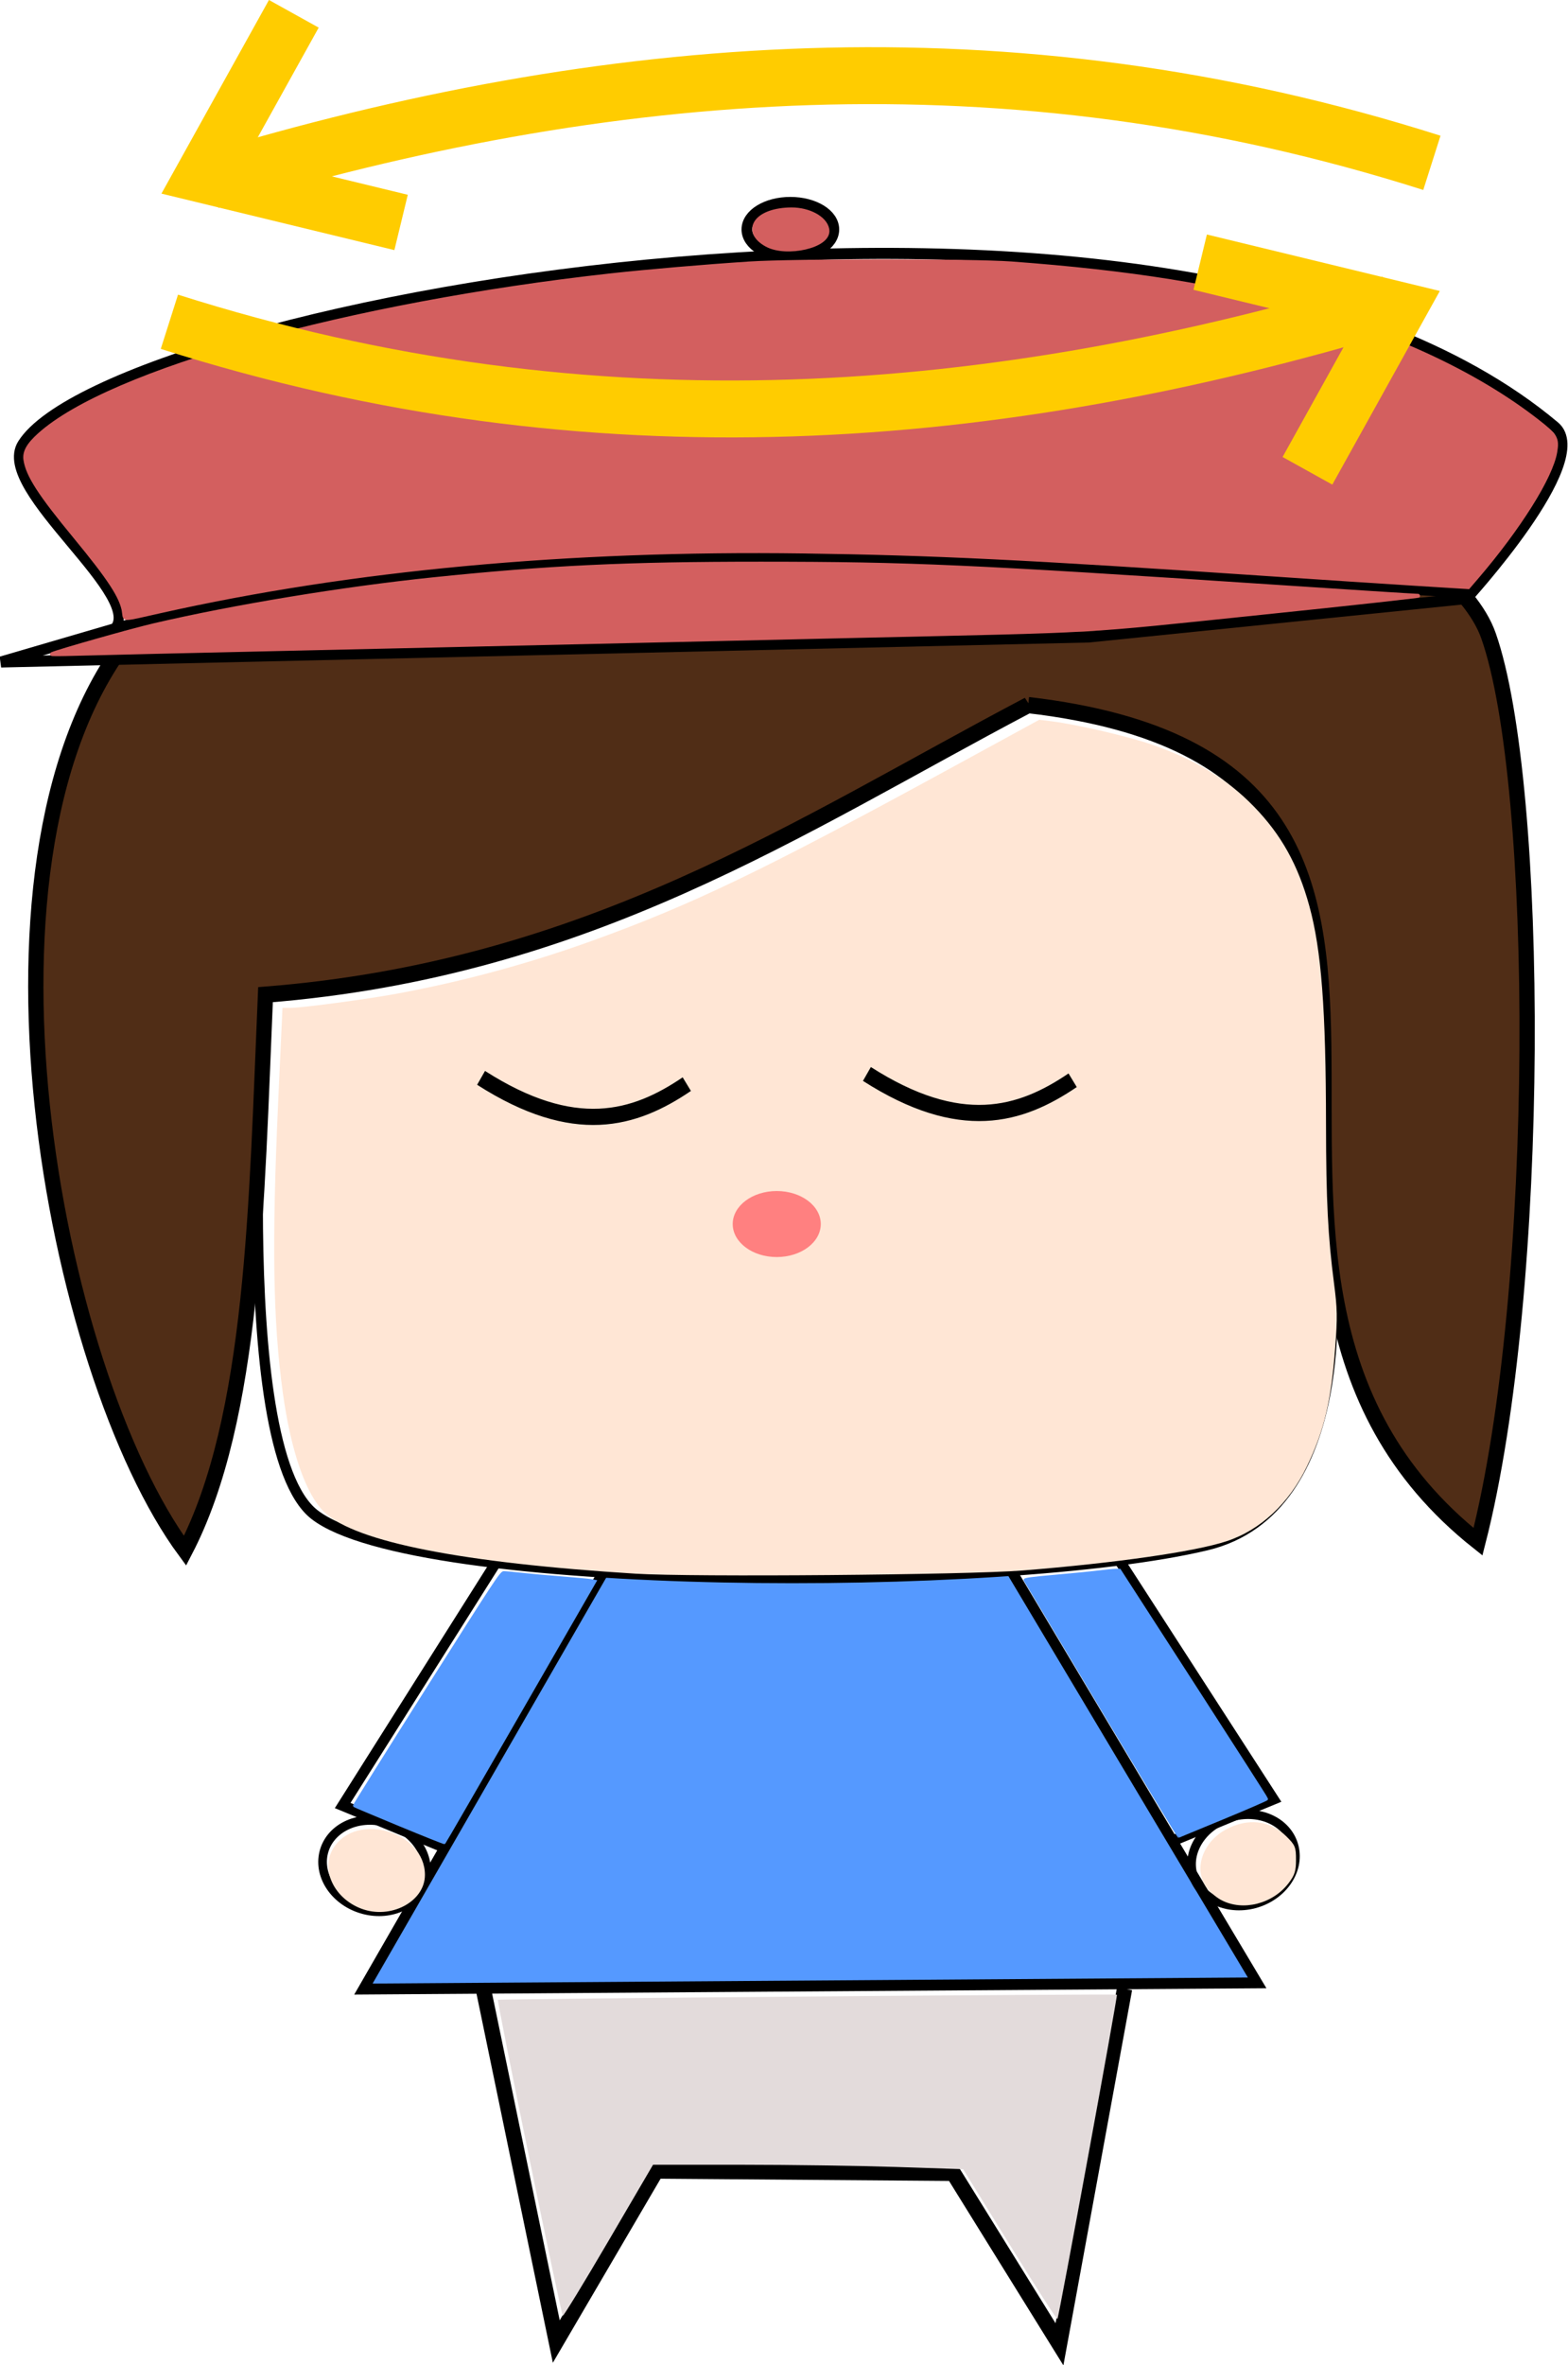<?xml version="1.0" encoding="UTF-8" standalone="no"?>
<!-- Created with Inkscape (http://www.inkscape.org/) -->

<svg
   width="196.937mm"
   height="296.925mm"
   viewBox="0 0 196.937 296.925"
   version="1.1"
   id="svg5"
   inkscape:export-filename="girly.svg"
   inkscape:export-xdpi="96"
   inkscape:export-ydpi="96"
   inkscape:version="1.2.2 (732a01da63, 2022-12-09)"
   sodipodi:docname="prototype2.svg"
   xml:space="preserve"
   xmlns:inkscape="http://www.inkscape.org/namespaces/inkscape"
   xmlns:sodipodi="http://sodipodi.sourceforge.net/DTD/sodipodi-0.dtd"
   xmlns="http://www.w3.org/2000/svg"
   xmlns:svg="http://www.w3.org/2000/svg"><sodipodi:namedview
     id="namedview7"
     pagecolor="#ffffff"
     bordercolor="#000000"
     borderopacity="0.25"
     inkscape:showpageshadow="2"
     inkscape:pageopacity="0.0"
     inkscape:pagecheckerboard="0"
     inkscape:deskcolor="#d1d1d1"
     inkscape:document-units="mm"
     showgrid="false"
     inkscape:zoom="0.0625"
     inkscape:cx="10408"
     inkscape:cy="17136"
     inkscape:window-width="1680"
     inkscape:window-height="979"
     inkscape:window-x="98"
     inkscape:window-y="-8"
     inkscape:window-maximized="1"
     inkscape:current-layer="g4463-2"
     showguides="true" /><defs
     id="defs2" /><g
     inkscape:label="Layer 1"
     inkscape:groupmode="layer"
     id="layer1"
     transform="translate(-2728.18,-1081.388)"><g
       id="g30156-9"
       transform="translate(1007.677,130.56)"
       inkscape:label="sleepy"
       inkscape:export-filename="insu-learn\public\images\fatigue.svg"
       inkscape:export-xdpi="96"
       inkscape:export-ydpi="96"><g
         id="g163916"
         inkscape:export-filename="insu-learn\public\images\diziness.svg"
         inkscape:export-xdpi="96"
         inkscape:export-ydpi="96"><g
           id="g1363-3-3-0"
           inkscape:label="girl"
           transform="matrix(2.186,0,0,2.314,1615.954,919.106)"><path
             style="fill:#5599ff;stroke:#000000;stroke-width:0.591"
             d="M 82.55,98.908 68.707,121.62 120.056,121.284 105.971,98.989"
             id="path167-64-2-4"
             sodipodi:nodetypes="cccc"
             inkscape:export-filename=".\girly.svg"
             inkscape:export-xdpi="96"
             inkscape:export-ydpi="96" /><path
             style="fill:none;stroke:#000000;stroke-width:0.878"
             d="m 75.619,121.715 4.169,19.028 5.75,-9.275 17.053,0.125 6.108,9.3 3.74,-19.292"
             id="path265-0-2-1"
             sodipodi:nodetypes="cccccc" /><path
             style="fill:none;stroke:#000000;stroke-width:0.591"
             d="m 76.365,98.426 -8.85,13.236 5.802,2.26"
             id="path375-7-7-2"
             sodipodi:nodetypes="ccc" /><path
             style="fill:none;stroke:#000000;stroke-width:0.591"
             d="m 112.149,98.385 8.844,12.934 -5.802,2.26"
             id="path375-0-8-3-1"
             sodipodi:nodetypes="ccc" /><ellipse
             style="fill:none;stroke:#000000;stroke-width:0.495"
             id="path467-72-5-9"
             cx="96.235"
             cy="94.876"
             rx="3.009"
             ry="2.449"
             transform="matrix(0.97,0.241,-0.253,0.967,0,0)" /><ellipse
             style="fill:none;stroke:#000000;stroke-width:0.495"
             id="path467-1-8-5-6"
             cx="86.426"
             cy="-140.076"
             rx="3.009"
             ry="2.449"
             transform="matrix(0.97,-0.241,-0.253,-0.967,0,0)" /><path
             style="fill:#502d16;stroke:#000000;stroke-width:0.878"
             d="M 106.904,51.961 C 93.682,58.54 81.664,66.284 63.081,67.672 62.563,78.935 62.429,90.649 58.457,97.842 50.861,88.112 45.151,59.728 55.52,47.966 c 22.365,-25.371 73.83,-10.479 77.828,0.232 2.997,8.03 3.116,35.443 -0.602,49.154 -19.835,-14.865 4.809,-42.005 -25.842,-45.391 z"
             id="path491-2-0-4"
             sodipodi:nodetypes="cccsscc" /><path
             style="fill:none;stroke:#000000;stroke-width:0.591"
             d="m 63.116,67.604 c 0,0 -2.187,24.622 2.779,28.274 5.741,4.223 39.645,4.263 51.246,1.651 8.558,-1.926 7.162,-14.568 7.162,-14.568"
             id="path1328-3-6-2"
             sodipodi:nodetypes="cssc" /><path
             style="fill:#ffe6d5;stroke:#ffe6d5;stroke-width:0.895"
             d="m 258.977,442.067 c -5.708,-2.027 -8.529,-7.692 -5.843,-11.734 4.742,-7.136 19.026,-3.207 19.026,5.234 0,5.155 -7.105,8.658 -13.183,6.5 z"
             id="path3652-8-3-6"
             transform="scale(0.265)" /><path
             style="fill:#ffe6d5;stroke:#ffe6d5;stroke-width:0.895"
             d="m 445.448,440.316 c -1.173,-0.592 -2.638,-1.831 -3.256,-2.753 -2.351,-3.506 -0.389,-8.497 4.279,-10.886 4.539,-2.323 9.195,-1.838 12.57,1.31 1.856,1.731 1.981,2.013 1.981,4.471 0,2.203 -0.234,2.918 -1.46,4.463 -3.291,4.147 -9.615,5.668 -14.113,3.396 z"
             id="path3654-6-6-0"
             transform="scale(0.265)" /><path
             style="fill:#5599ff;stroke:#5599ff;stroke-width:0.535"
             d="m 419.371,401.621 c -9.084,-14.369 -16.591,-26.25 -16.682,-26.402 -0.12,-0.201 1.638,-0.424 6.463,-0.82 3.646,-0.299 7.921,-0.696 9.501,-0.882 1.58,-0.186 3.259,-0.34 3.731,-0.341 l 0.858,-0.002 15.957,23.333 c 8.777,12.833 15.957,23.42 15.957,23.527 0,0.106 -4.272,1.859 -9.494,3.895 -5.222,2.036 -9.557,3.728 -9.635,3.76 -0.077,0.032 -7.573,-11.698 -16.657,-26.067 z"
             id="path3729-8-0-2"
             transform="scale(0.265)" /><path
             style="fill:#5599ff;stroke:#5599ff;stroke-width:0.535"
             d="m 267.037,425.314 c -5.319,-2.08 -9.718,-3.829 -9.775,-3.886 -0.057,-0.057 7.074,-10.83 15.847,-23.94 14.591,-21.804 16.006,-23.836 16.597,-23.835 0.356,2.5e-4 2.101,0.154 3.878,0.341 1.777,0.187 5.655,0.516 8.617,0.73 2.962,0.214 5.825,0.465 6.362,0.556 l 0.976,0.167 -16.296,26.73 c -8.963,14.701 -16.35,26.772 -16.416,26.824 -0.066,0.052 -4.472,-1.608 -9.791,-3.688 z"
             id="path3731-9-0-9"
             transform="scale(0.265)" /><path
             style="fill:#e3dbdb;stroke:none;stroke-width:2.248"
             d="m 399.392,511.276 -10.098,-15.457 -14.556,-0.453 c -8.006,-0.249 -23.132,-0.454 -33.613,-0.454 l -19.056,-0.002 -9.653,15.58 c -5.309,8.569 -9.769,15.464 -9.911,15.322 -0.434,-0.434 -14.345,-64.385 -14.066,-64.664 0.208,-0.208 133.589,-1.251 134.198,-1.05 0.233,0.077 -12.59,66.076 -12.898,66.385 -0.137,0.137 -4.793,-6.707 -10.347,-15.208 z"
             id="path3802-9-7-0"
             transform="scale(0.265)" /><path
             style="fill:#ffe6d5;stroke:none;stroke-width:1.589"
             d="m 1260.028,851.656 c -37.609,-2.213 -60.619,-6.476 -67.462,-12.501 -4.05,-3.565 -7.349,-12.464 -9.115,-24.589 -2.127,-14.598 -2.397,-30.655 -1.002,-59.483 l 0.933,-19.269 h 1.728 c 2.488,0 16.526,-1.766 22.977,-2.89 14.419,-2.513 28.765,-6.185 42.607,-10.907 21.472,-7.324 37.002,-14.379 76.751,-34.868 l 20.023,-10.321 2.718,0.32 c 5.523,0.651 16.933,3.168 21.921,4.837 9.428,3.154 16.134,7.016 21.889,12.605 5.925,5.754 9.585,11.959 12.031,20.398 2.607,8.993 3.576,21.005 3.608,44.762 0.021,15.484 0.418,22.885 1.743,32.512 0.708,5.145 0.744,6.885 0.264,12.969 -0.873,11.081 -2.394,17.119 -6.18,24.52 -3.839,7.506 -10.074,12.979 -17.372,15.249 -6.912,2.15 -23.952,4.457 -44.283,5.997 -11.895,0.901 -71.666,1.37 -83.778,0.657 z"
             id="path6257-1-7"
             transform="matrix(0.265,0,0,0.265,-249.54,-126.602)" /><path
             style="fill:#ffe6d5;stroke:#000000;stroke-width:0.878"
             d="m 75.467,72.185 c 5.367,3.244 8.811,2.27 11.82,0.341 m 10.349,-0.552 c 5.367,3.244 8.811,2.27 11.82,0.341"
             id="path1365-0-3-8"
             sodipodi:nodetypes="cc" /><ellipse
             style="fill:#ff8080;stroke:none;stroke-width:0.878"
             id="path5074-2-3-5-1"
             cx="92.455"
             cy="80.116"
             rx="2.53"
             ry="1.791" /></g><g
           id="g1353-7-5-2"
           inkscape:label="barette"
           transform="matrix(3.241,0,0,3.53,1458.544,889.225)"><path
             style="fill:none;stroke:#000000;stroke-width:0.393"
             d="m 137.63,38.774 c 0,0 4.974,-4.972 3.455,-6.143 -14.908,-11.49 -55.981,-4.319 -59.388,0.624 -1.098,1.593 4.962,5.473 3.5,6.636"
             id="path1344-5-7-9"
             sodipodi:nodetypes="cssc" /><path
             style="fill:none;stroke:#000000;stroke-width:0.393"
             d="m 85.591,39.726 -4.725,1.268 42.154,-0.889 14.531,-1.357"
             id="path1346-6-6-0"
             sodipodi:nodetypes="cccc" /><path
             style="fill:none;stroke:#000000;stroke-width:0.361"
             d="M 85.308,39.772 C 104.005,35.634 120.646,37.655 137.667,38.538"
             id="path1348-92-3-1"
             sodipodi:nodetypes="cc" /><ellipse
             style="fill:none;stroke:#000000;stroke-width:0.415"
             id="path1395-0-3-0"
             cx="111.455"
             cy="25.612"
             rx="1.685"
             ry="0.95" /><path
             style="fill:#d35f5f;stroke:#d35f5f;stroke-width:0.266"
             d="m 110.562,26.103 c -0.912,-0.459 -0.36,-1.134 0.933,-1.141 0.658,-0.003 1.264,0.295 1.337,0.659 0.104,0.512 -1.524,0.857 -2.271,0.481 z"
             id="path3500-2-2-2" /><path
             style="fill:#d35f5f;stroke:#d35f5f;stroke-width:0.133"
             d="m 85.623,39.22 c -0.087,-0.529 -0.542,-1.173 -1.889,-2.673 -1.373,-1.529 -1.84,-2.192 -1.932,-2.743 -0.046,-0.275 0.113,-0.536 0.542,-0.89 2.745,-2.266 12.025,-4.643 22.141,-5.673 1.387,-0.141 3.66,-0.32 5.383,-0.423 1.695,-0.102 8.652,-0.102 10.147,-0.001 4.614,0.312 8.049,0.817 11.316,1.663 3.655,0.947 6.78,2.305 9.07,3.941 0.732,0.523 0.795,0.623 0.705,1.107 -0.164,0.882 -1.405,2.7 -3.037,4.447 l -0.337,0.361 -2.049,-0.117 c -1.127,-0.064 -3.747,-0.222 -5.824,-0.351 -9.334,-0.579 -12.848,-0.735 -17.909,-0.8 -9.097,-0.115 -17.532,0.604 -24.909,2.125 -1.533,0.316 -1.372,0.313 -1.419,0.026 z"
             id="path3502-0-0-1" /><path
             style="fill:#d35f5f;stroke:#d35f5f;stroke-width:0.133"
             d="m 82.838,40.711 c 0.252,-0.104 3.104,-0.845 3.955,-1.027 3.125,-0.668 7.331,-1.303 10.812,-1.634 4.478,-0.425 7.502,-0.557 12.714,-0.556 5.768,0.002 8.104,0.098 19.878,0.816 2.894,0.176 5.408,0.324 5.587,0.327 0.179,0.003 -2.555,0.28 -6.077,0.614 -7.243,0.688 -5.915,0.618 -15.614,0.819 -2.375,0.049 -6.153,0.129 -8.396,0.176 -2.242,0.048 -7.882,0.165 -12.533,0.26 -4.651,0.095 -8.891,0.186 -9.423,0.202 -0.532,0.015 -0.939,0.017 -0.905,0.003 z"
             id="path3504-40-1-9" /></g><g
           id="g163714"><path
             style="fill:none;stroke:#ffcc00;stroke-width:7.146"
             d="m 1741.778,991.223 c 53.352,16.966 104.042,12.634 153.413,-2.245"
             id="path163546"
             sodipodi:nodetypes="cc" /><path
             style="fill:none;stroke:#ffcc00;stroke-width:7.146"
             d="m 1871.244,983.74 24.696,5.987 -11.225,20.206"
             id="path163710" /></g><g
           id="g163714-4"
           transform="rotate(180,1821.061,981.247)"><path
             style="fill:none;stroke:#ffcc00;stroke-width:7.146"
             d="m 1741.778,991.223 c 53.352,16.966 104.042,12.634 153.413,-2.245"
             id="path163546-5"
             sodipodi:nodetypes="cc" /><path
             style="fill:none;stroke:#ffcc00;stroke-width:7.146"
             d="m 1871.244,983.74 24.696,5.987 -11.225,20.206"
             id="path163710-7" /></g></g></g></g></svg>
